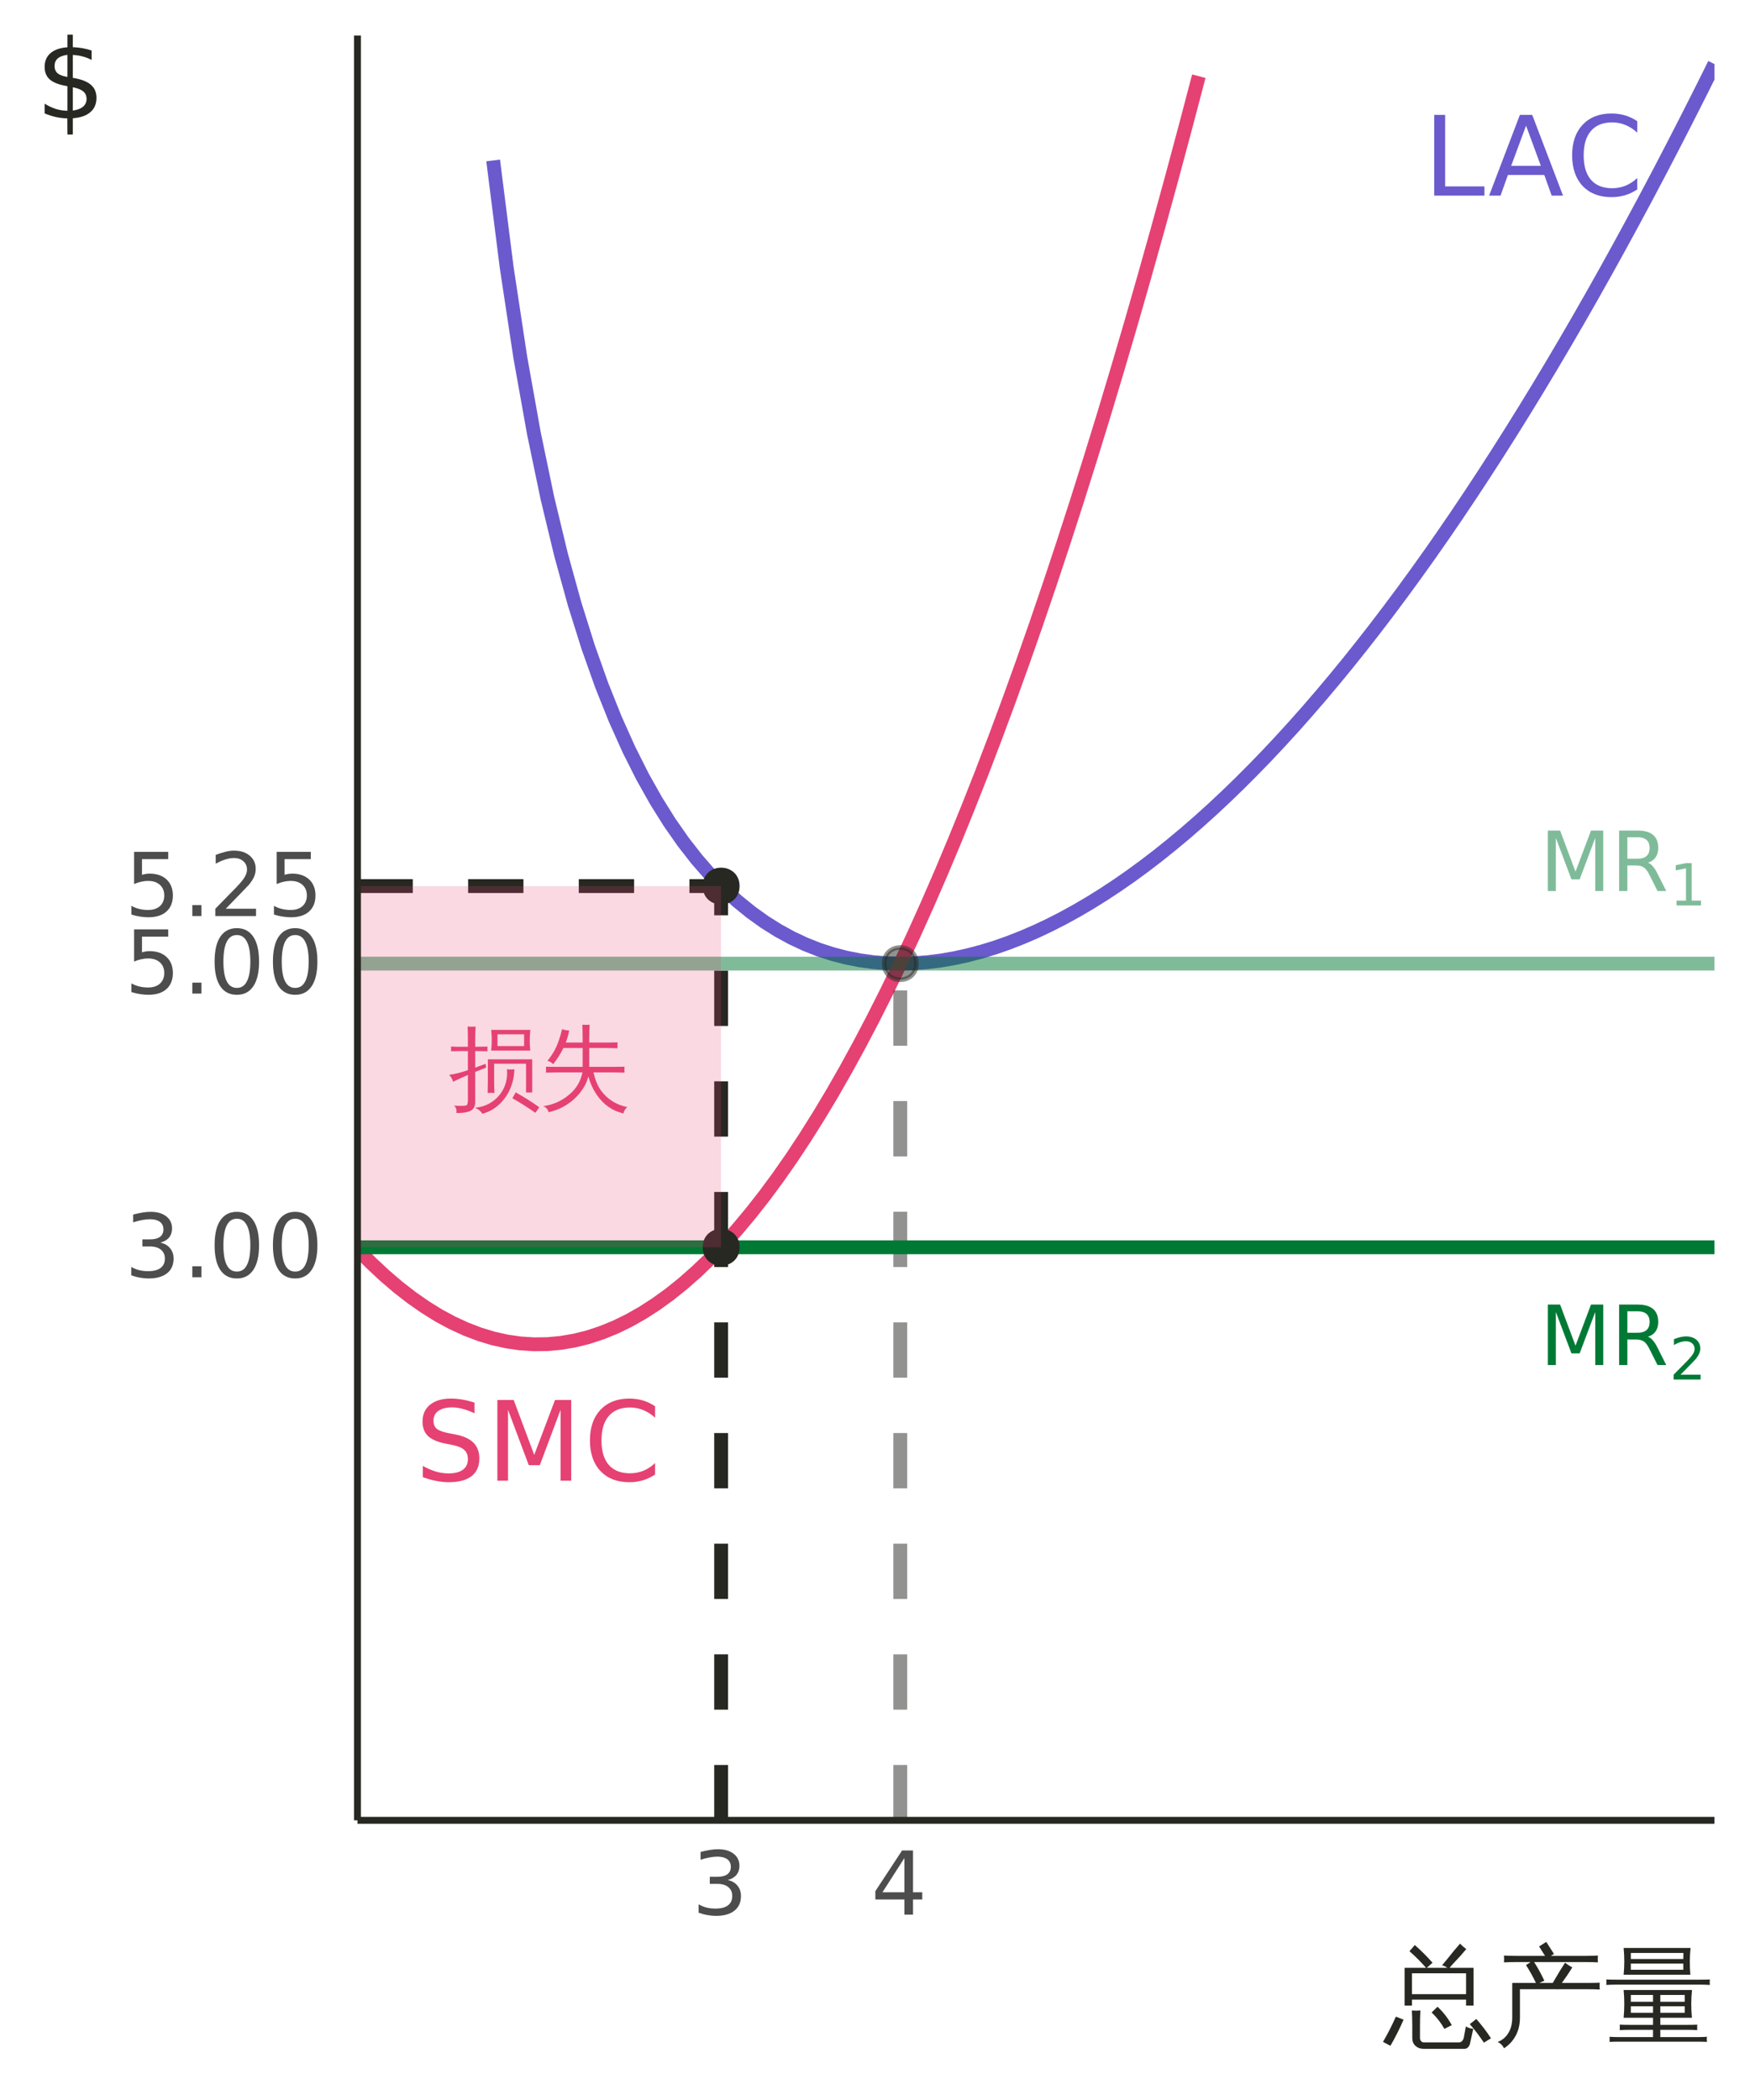 <?xml version="1.0" encoding="UTF-8"?>
<svg xmlns="http://www.w3.org/2000/svg" xmlns:xlink="http://www.w3.org/1999/xlink" width="270" height="324" viewBox="0 0 270 324">
<defs>
<g>
<g id="glyph-0-0">
<path d="M 0.844 3.016 L 0.844 -12.047 L 9.391 -12.047 L 9.391 3.016 Z M 1.812 2.062 L 8.438 2.062 L 8.438 -11.078 L 1.812 -11.078 Z M 1.812 2.062 "/>
</g>
<g id="glyph-0-1">
<path d="M 1.672 -12.453 L 3.359 -12.453 L 3.359 -1.422 L 9.422 -1.422 L 9.422 0 L 1.672 0 Z M 1.672 -12.453 "/>
</g>
<g id="glyph-0-2">
<path d="M 5.844 -10.797 L 3.547 -4.594 L 8.125 -4.594 Z M 4.891 -12.453 L 6.797 -12.453 L 11.547 0 L 9.797 0 L 8.656 -3.188 L 3.047 -3.188 L 1.906 0 L 0.141 0 Z M 4.891 -12.453 "/>
</g>
<g id="glyph-0-3">
<path d="M 11 -11.484 L 11 -9.719 C 10.438 -10.238 9.832 -10.629 9.188 -10.891 C 8.539 -11.16 7.859 -11.297 7.141 -11.297 C 5.711 -11.297 4.617 -10.859 3.859 -9.984 C 3.109 -9.117 2.734 -7.863 2.734 -6.219 C 2.734 -4.57 3.109 -3.312 3.859 -2.438 C 4.617 -1.57 5.711 -1.141 7.141 -1.141 C 7.859 -1.141 8.539 -1.27 9.188 -1.531 C 9.832 -1.789 10.438 -2.188 11 -2.719 L 11 -0.953 C 10.406 -0.555 9.781 -0.258 9.125 -0.062 C 8.469 0.133 7.77 0.234 7.031 0.234 C 5.156 0.234 3.672 -0.336 2.578 -1.484 C 1.492 -2.641 0.953 -4.219 0.953 -6.219 C 0.953 -8.219 1.492 -9.789 2.578 -10.938 C 3.672 -12.094 5.156 -12.672 7.031 -12.672 C 7.781 -12.672 8.484 -12.57 9.141 -12.375 C 9.797 -12.176 10.414 -11.879 11 -11.484 Z M 11 -11.484 "/>
</g>
<g id="glyph-0-4">
<path d="M 9.141 -12.047 L 9.141 -10.406 C 8.504 -10.707 7.898 -10.93 7.328 -11.078 C 6.766 -11.234 6.219 -11.312 5.688 -11.312 C 4.77 -11.312 4.062 -11.129 3.562 -10.766 C 3.062 -10.41 2.812 -9.906 2.812 -9.25 C 2.812 -8.707 2.977 -8.297 3.312 -8.016 C 3.645 -7.734 4.27 -7.504 5.188 -7.328 L 6.219 -7.125 C 7.469 -6.883 8.391 -6.461 8.984 -5.859 C 9.586 -5.254 9.891 -4.445 9.891 -3.438 C 9.891 -2.227 9.484 -1.312 8.672 -0.688 C 7.867 -0.07 6.688 0.234 5.125 0.234 C 4.531 0.234 3.898 0.164 3.234 0.031 C 2.578 -0.094 1.891 -0.285 1.172 -0.547 L 1.172 -2.281 C 1.859 -1.895 2.531 -1.602 3.188 -1.406 C 3.844 -1.219 4.488 -1.125 5.125 -1.125 C 6.082 -1.125 6.82 -1.312 7.344 -1.688 C 7.863 -2.07 8.125 -2.613 8.125 -3.312 C 8.125 -3.926 7.938 -4.406 7.562 -4.75 C 7.188 -5.094 6.57 -5.348 5.719 -5.516 L 4.688 -5.719 C 3.438 -5.969 2.531 -6.359 1.969 -6.891 C 1.406 -7.43 1.125 -8.176 1.125 -9.125 C 1.125 -10.227 1.508 -11.094 2.281 -11.719 C 3.062 -12.352 4.133 -12.672 5.5 -12.672 C 6.082 -12.672 6.676 -12.617 7.281 -12.516 C 7.883 -12.41 8.504 -12.254 9.141 -12.047 Z M 9.141 -12.047 "/>
</g>
<g id="glyph-0-5">
<path d="M 1.672 -12.453 L 4.188 -12.453 L 7.359 -3.984 L 10.562 -12.453 L 13.062 -12.453 L 13.062 0 L 11.422 0 L 11.422 -10.938 L 8.219 -2.391 L 6.516 -2.391 L 3.312 -10.938 L 3.312 0 L 1.672 0 Z M 1.672 -12.453 "/>
</g>
<g id="glyph-1-0">
<path d="M 0.641 2.266 L 0.641 -9.016 L 7.031 -9.016 L 7.031 2.266 Z M 1.359 1.547 L 6.328 1.547 L 6.328 -8.297 L 1.359 -8.297 Z M 1.359 1.547 "/>
</g>
<g id="glyph-1-1">
<path d="M 1.25 -9.328 L 3.141 -9.328 L 5.516 -2.984 L 7.906 -9.328 L 9.797 -9.328 L 9.797 0 L 8.562 0 L 8.562 -8.188 L 6.156 -1.797 L 4.891 -1.797 L 2.484 -8.188 L 2.484 0 L 1.25 0 Z M 1.25 -9.328 "/>
</g>
<g id="glyph-1-2">
<path d="M 5.688 -4.375 C 5.957 -4.281 6.219 -4.082 6.469 -3.781 C 6.727 -3.488 6.984 -3.078 7.234 -2.547 L 8.516 0 L 7.172 0 L 5.969 -2.391 C 5.664 -3.016 5.367 -3.426 5.078 -3.625 C 4.785 -3.832 4.391 -3.938 3.891 -3.938 L 2.516 -3.938 L 2.516 0 L 1.25 0 L 1.25 -9.328 L 4.109 -9.328 C 5.172 -9.328 5.961 -9.102 6.484 -8.656 C 7.016 -8.207 7.281 -7.535 7.281 -6.641 C 7.281 -6.055 7.141 -5.566 6.859 -5.172 C 6.586 -4.785 6.195 -4.52 5.688 -4.375 Z M 2.516 -8.297 L 2.516 -4.984 L 4.109 -4.984 C 4.711 -4.984 5.172 -5.125 5.484 -5.406 C 5.797 -5.688 5.953 -6.098 5.953 -6.641 C 5.953 -7.18 5.797 -7.594 5.484 -7.875 C 5.172 -8.156 4.711 -8.297 4.109 -8.297 Z M 2.516 -8.297 "/>
</g>
<g id="glyph-2-0">
<path d="M 0.453 1.578 L 0.453 -6.328 L 4.938 -6.328 L 4.938 1.578 Z M 0.953 1.094 L 4.438 1.094 L 4.438 -5.812 L 0.953 -5.812 Z M 0.953 1.094 "/>
</g>
<g id="glyph-2-1">
<path d="M 1.109 -0.75 L 2.562 -0.75 L 2.562 -5.734 L 0.984 -5.422 L 0.984 -6.219 L 2.547 -6.531 L 3.438 -6.531 L 3.438 -0.75 L 4.875 -0.75 L 4.875 0 L 1.109 0 Z M 1.109 -0.75 "/>
</g>
<g id="glyph-2-2">
<path d="M 1.719 -0.75 L 4.812 -0.75 L 4.812 0 L 0.656 0 L 0.656 -0.75 C 0.988 -1.094 1.445 -1.555 2.031 -2.141 C 2.613 -2.723 2.977 -3.102 3.125 -3.281 C 3.406 -3.594 3.602 -3.859 3.719 -4.078 C 3.832 -4.305 3.891 -4.523 3.891 -4.734 C 3.891 -5.078 3.766 -5.359 3.516 -5.578 C 3.273 -5.797 2.957 -5.906 2.562 -5.906 C 2.289 -5.906 2 -5.859 1.688 -5.766 C 1.375 -5.672 1.047 -5.523 0.703 -5.328 L 0.703 -6.219 C 1.055 -6.363 1.383 -6.473 1.688 -6.547 C 2 -6.617 2.285 -6.656 2.547 -6.656 C 3.223 -6.656 3.758 -6.484 4.156 -6.141 C 4.562 -5.805 4.766 -5.359 4.766 -4.797 C 4.766 -4.523 4.711 -4.27 4.609 -4.031 C 4.516 -3.789 4.336 -3.504 4.078 -3.172 C 4.004 -3.086 3.77 -2.844 3.375 -2.438 C 2.988 -2.031 2.438 -1.469 1.719 -0.75 Z M 1.719 -0.75 "/>
</g>
<g id="glyph-3-0">
<path d="M 0.469 0 L 0.469 -9.469 L 4.25 -9.469 L 4.25 0 Z M 0.938 -0.469 L 3.781 -0.469 L 3.781 -9 L 0.938 -9 Z M 0.938 -0.469 "/>
</g>
<g id="glyph-3-1">
<path d="M 10.359 -1.234 C 11.609 -0.535 12.82 0.227 14 1.062 L 13.391 1.922 C 12.242 1.109 11.062 0.359 9.844 -0.328 Z M 9 -4.797 C 9.383 -4.754 9.77 -4.754 10.156 -4.797 C 10.133 -3.754 9.922 -2.758 9.516 -1.812 C 9.117 -0.875 8.547 -0.055 7.797 0.641 C 7.047 1.336 6.188 1.812 5.219 2.062 C 4.938 1.633 4.551 1.328 4.062 1.141 C 5.125 1.047 6.051 0.707 6.844 0.125 C 7.633 -0.457 8.219 -1.18 8.594 -2.047 C 8.969 -2.922 9.102 -3.836 9 -4.797 Z M 6.062 -6.328 L 12.906 -6.328 L 12.906 -1.219 L 11.953 -1.219 L 11.953 -5.656 L 7.031 -5.656 L 7.031 -3.062 C 7.031 -2.414 7.047 -1.773 7.078 -1.141 C 6.723 -1.172 6.375 -1.172 6.031 -1.141 C 6.051 -1.773 6.062 -2.414 6.062 -3.062 Z M 6.578 -7.688 C 6.691 -8.758 6.691 -9.82 6.578 -10.875 L 12.625 -10.875 C 12.5 -9.82 12.492 -8.758 12.609 -7.688 Z M 7.547 -10.188 L 7.547 -8.375 L 11.656 -8.375 L 11.656 -10.188 Z M 0.078 -3.922 C 1.086 -4.086 2.055 -4.332 2.984 -4.656 L 2.984 -7.609 L 1.938 -7.609 C 1.414 -7.609 0.895 -7.598 0.375 -7.578 C 0.406 -7.805 0.406 -8.047 0.375 -8.297 C 0.895 -8.273 1.414 -8.266 1.938 -8.266 L 2.984 -8.266 L 2.984 -9.5 C 2.984 -10.125 2.969 -10.754 2.938 -11.391 C 3.352 -11.348 3.766 -11.348 4.172 -11.391 C 4.129 -10.754 4.109 -10.125 4.109 -9.5 L 4.109 -8.266 L 6.016 -8.297 C 5.984 -8.047 5.984 -7.805 6.016 -7.578 L 4.109 -7.609 L 4.109 -5.047 L 5.703 -5.641 L 5.812 -5.062 L 4.109 -4.391 L 4.109 0.25 C 4.117 1.039 3.77 1.539 3.062 1.75 C 2.477 1.914 1.859 1.977 1.203 1.938 C 1.285 1.445 1.16 1.07 0.828 0.812 C 1.16 0.832 1.539 0.844 1.969 0.844 C 2.395 0.852 2.672 0.816 2.797 0.734 C 2.922 0.648 2.984 0.367 2.984 -0.109 L 2.984 -3.922 L 2.281 -3.609 L 0.688 -2.875 C 0.594 -3.301 0.391 -3.648 0.078 -3.922 Z M 0.078 -3.922 "/>
</g>
<g id="glyph-3-2">
<path d="M 2.703 -4.312 C 2.141 -4.312 1.578 -4.301 1.016 -4.281 C 1.047 -4.582 1.047 -4.883 1.016 -5.188 C 1.578 -5.176 2.141 -5.172 2.703 -5.172 L 6.688 -5.172 L 6.688 -8.078 L 3.719 -8.078 C 3.312 -7.242 2.785 -6.41 2.141 -5.578 C 1.898 -5.848 1.602 -6.02 1.25 -6.094 C 2.031 -7.039 2.609 -8.066 2.984 -9.172 C 3.191 -9.766 3.367 -10.367 3.516 -10.984 C 3.867 -10.867 4.234 -10.797 4.609 -10.766 C 4.492 -10.141 4.316 -9.523 4.078 -8.922 L 6.688 -8.922 L 6.688 -9.609 C 6.688 -10.305 6.672 -10.992 6.641 -11.672 C 7.004 -11.641 7.379 -11.641 7.766 -11.672 C 7.723 -10.992 7.703 -10.305 7.703 -9.609 L 7.703 -8.922 L 10.391 -8.922 C 10.953 -8.922 11.516 -8.93 12.078 -8.953 C 12.047 -8.648 12.047 -8.348 12.078 -8.047 C 11.516 -8.066 10.953 -8.078 10.391 -8.078 L 7.703 -8.078 L 7.703 -5.172 L 11.453 -5.172 C 12.016 -5.172 12.582 -5.176 13.156 -5.188 C 13.125 -4.883 13.125 -4.582 13.156 -4.281 C 12.582 -4.301 12.016 -4.312 11.453 -4.312 L 8.359 -4.312 C 8.629 -3.145 9.008 -2.223 9.5 -1.547 C 9.988 -0.867 10.578 -0.312 11.266 0.125 C 11.961 0.57 12.734 0.875 13.578 1.031 C 13.266 1.289 13.066 1.617 12.984 2.016 C 11.273 1.629 9.891 0.656 8.828 -0.906 C 8.266 -1.738 7.844 -2.672 7.562 -3.703 C 7.457 -3.254 7.297 -2.816 7.078 -2.391 C 6.648 -1.578 6.078 -0.844 5.359 -0.188 C 4.234 0.82 2.926 1.492 1.438 1.828 C 1.312 1.367 1.031 1.055 0.594 0.891 C 2.156 0.691 3.523 0.07 4.703 -0.969 C 5.734 -1.844 6.383 -2.957 6.656 -4.312 Z M 2.703 -4.312 "/>
</g>
<g id="glyph-4-0">
<path d="M 0.672 2.406 L 0.672 -9.578 L 7.469 -9.578 L 7.469 2.406 Z M 1.438 1.641 L 6.719 1.641 L 6.719 -8.828 L 1.438 -8.828 Z M 1.438 1.641 "/>
</g>
<g id="glyph-4-1">
<path d="M 5.516 -5.344 C 6.16 -5.207 6.66 -4.922 7.016 -4.484 C 7.379 -4.055 7.562 -3.52 7.562 -2.875 C 7.562 -1.895 7.223 -1.141 6.547 -0.609 C 5.879 -0.078 4.926 0.188 3.688 0.188 C 3.27 0.188 2.836 0.145 2.391 0.062 C 1.953 -0.008 1.5 -0.129 1.031 -0.297 L 1.031 -1.594 C 1.406 -1.375 1.812 -1.207 2.25 -1.094 C 2.695 -0.988 3.16 -0.938 3.641 -0.938 C 4.484 -0.938 5.125 -1.102 5.562 -1.438 C 6 -1.77 6.219 -2.25 6.219 -2.875 C 6.219 -3.457 6.016 -3.914 5.609 -4.25 C 5.203 -4.582 4.633 -4.75 3.906 -4.75 L 2.75 -4.75 L 2.75 -5.844 L 3.953 -5.844 C 4.609 -5.844 5.113 -5.973 5.469 -6.234 C 5.82 -6.504 6 -6.883 6 -7.375 C 6 -7.883 5.816 -8.273 5.453 -8.547 C 5.086 -8.816 4.57 -8.953 3.906 -8.953 C 3.539 -8.953 3.145 -8.91 2.719 -8.828 C 2.301 -8.754 1.836 -8.633 1.328 -8.469 L 1.328 -9.672 C 1.836 -9.805 2.316 -9.91 2.766 -9.984 C 3.211 -10.055 3.629 -10.094 4.016 -10.094 C 5.035 -10.094 5.844 -9.859 6.438 -9.391 C 7.031 -8.93 7.328 -8.305 7.328 -7.516 C 7.328 -6.973 7.172 -6.508 6.859 -6.125 C 6.547 -5.75 6.098 -5.488 5.516 -5.344 Z M 5.516 -5.344 "/>
</g>
<g id="glyph-4-2">
<path d="M 1.453 -1.688 L 2.859 -1.688 L 2.859 0 L 1.453 0 Z M 1.453 -1.688 "/>
</g>
<g id="glyph-4-3">
<path d="M 4.328 -9.031 C 3.629 -9.031 3.109 -8.688 2.766 -8 C 2.422 -7.32 2.25 -6.301 2.25 -4.938 C 2.25 -3.582 2.422 -2.566 2.766 -1.891 C 3.109 -1.211 3.629 -0.875 4.328 -0.875 C 5.016 -0.875 5.531 -1.211 5.875 -1.891 C 6.227 -2.566 6.406 -3.582 6.406 -4.938 C 6.406 -6.301 6.227 -7.32 5.875 -8 C 5.531 -8.688 5.016 -9.031 4.328 -9.031 Z M 4.328 -10.094 C 5.43 -10.094 6.273 -9.648 6.859 -8.766 C 7.453 -7.891 7.75 -6.613 7.75 -4.938 C 7.75 -3.27 7.453 -2 6.859 -1.125 C 6.273 -0.25 5.43 0.188 4.328 0.188 C 3.211 0.188 2.359 -0.25 1.766 -1.125 C 1.18 -2 0.891 -3.27 0.891 -4.938 C 0.891 -6.613 1.18 -7.891 1.766 -8.766 C 2.359 -9.648 3.211 -10.094 4.328 -10.094 Z M 4.328 -10.094 "/>
</g>
<g id="glyph-4-4">
<path d="M 1.469 -9.906 L 6.734 -9.906 L 6.734 -8.781 L 2.688 -8.781 L 2.688 -6.359 C 2.883 -6.422 3.082 -6.469 3.281 -6.5 C 3.477 -6.531 3.672 -6.547 3.859 -6.547 C 4.961 -6.547 5.836 -6.242 6.484 -5.641 C 7.129 -5.035 7.453 -4.211 7.453 -3.172 C 7.453 -2.109 7.117 -1.281 6.453 -0.688 C 5.797 -0.102 4.863 0.188 3.656 0.188 C 3.238 0.188 2.812 0.148 2.375 0.078 C 1.945 0.016 1.504 -0.086 1.047 -0.234 L 1.047 -1.578 C 1.441 -1.359 1.852 -1.195 2.281 -1.094 C 2.707 -0.988 3.156 -0.938 3.625 -0.938 C 4.395 -0.938 5.004 -1.133 5.453 -1.531 C 5.898 -1.938 6.125 -2.484 6.125 -3.172 C 6.125 -3.867 5.898 -4.414 5.453 -4.812 C 5.004 -5.219 4.395 -5.422 3.625 -5.422 C 3.27 -5.422 2.914 -5.379 2.562 -5.297 C 2.207 -5.223 1.844 -5.102 1.469 -4.938 Z M 1.469 -9.906 "/>
</g>
<g id="glyph-4-5">
<path d="M 2.609 -1.125 L 7.281 -1.125 L 7.281 0 L 1 0 L 1 -1.125 C 1.508 -1.656 2.203 -2.363 3.078 -3.25 C 3.953 -4.133 4.504 -4.707 4.734 -4.969 C 5.16 -5.445 5.457 -5.852 5.625 -6.188 C 5.801 -6.52 5.891 -6.848 5.891 -7.172 C 5.891 -7.703 5.703 -8.129 5.328 -8.453 C 4.961 -8.785 4.484 -8.953 3.891 -8.953 C 3.473 -8.953 3.031 -8.879 2.562 -8.734 C 2.094 -8.586 1.594 -8.367 1.062 -8.078 L 1.062 -9.438 C 1.602 -9.645 2.109 -9.805 2.578 -9.922 C 3.047 -10.035 3.473 -10.094 3.859 -10.094 C 4.891 -10.094 5.707 -9.832 6.312 -9.312 C 6.926 -8.801 7.234 -8.117 7.234 -7.266 C 7.234 -6.859 7.156 -6.473 7 -6.109 C 6.852 -5.742 6.578 -5.312 6.172 -4.812 C 6.055 -4.688 5.703 -4.316 5.109 -3.703 C 4.523 -3.086 3.691 -2.227 2.609 -1.125 Z M 2.609 -1.125 "/>
</g>
<g id="glyph-4-6">
<path d="M 5.141 -8.734 L 1.75 -3.453 L 5.141 -3.453 Z M 4.781 -9.906 L 6.469 -9.906 L 6.469 -3.453 L 7.891 -3.453 L 7.891 -2.344 L 6.469 -2.344 L 6.469 0 L 5.141 0 L 5.141 -2.344 L 0.656 -2.344 L 0.656 -3.625 Z M 4.781 -9.906 "/>
</g>
<g id="glyph-5-0">
<path d="M 0.562 0 L 0.562 -11.328 L 5.078 -11.328 L 5.078 0 Z M 1.125 -0.562 L 4.516 -0.562 L 4.516 -10.766 L 1.125 -10.766 Z M 1.125 -0.562 "/>
</g>
<g id="glyph-5-1">
<path d="M 4.328 -4.453 L 3.188 -4.453 L 3.188 -10.281 L 6.5 -10.281 C 5.707 -11.195 4.852 -12.051 3.938 -12.844 L 4.766 -13.797 C 5.734 -12.941 6.645 -12.031 7.5 -11.062 L 6.609 -10.281 L 9.766 -10.281 C 9.523 -10.477 9.258 -10.609 8.969 -10.672 L 9.75 -11.609 C 10.414 -12.441 10.758 -12.867 10.781 -12.891 L 11.75 -14.016 C 12.039 -13.703 12.359 -13.422 12.703 -13.172 L 11.734 -12.047 L 10.625 -10.859 L 10.125 -10.281 L 13.828 -10.281 L 13.828 -4.453 L 12.672 -4.453 L 12.672 -5.375 L 4.328 -5.375 Z M 12.672 -9.438 L 4.328 -9.438 L 4.328 -6.219 L 12.672 -6.219 Z M 15.422 1.266 C 14.754 0.254 14.031 -0.695 13.25 -1.594 L 14.25 -2.391 C 15.07 -1.461 15.828 -0.469 16.516 0.594 Z M 9.328 -0.859 C 8.797 -1.816 8.141 -2.66 7.359 -3.391 L 8.266 -4.281 C 9.141 -3.469 9.875 -2.52 10.469 -1.438 Z M 12.641 -1.234 C 12.953 -1.035 13.332 -0.914 13.781 -0.875 L 13.297 1.328 C 13.254 1.578 13.156 1.785 13 1.953 C 12.844 2.129 12.656 2.219 12.438 2.219 L 6.125 2.219 C 5.625 2.219 5.207 2.066 4.875 1.766 C 4.539 1.461 4.375 1.055 4.375 0.547 L 4.375 -1.391 C 4.375 -2.172 4.352 -2.941 4.312 -3.703 C 4.75 -3.66 5.188 -3.66 5.625 -3.703 C 5.582 -2.941 5.562 -2.172 5.562 -1.391 L 5.562 0.547 C 5.562 0.723 5.613 0.879 5.719 1.016 C 5.832 1.148 5.973 1.219 6.141 1.219 L 11.594 1.219 C 11.781 1.219 11.938 1.145 12.062 1 C 12.195 0.863 12.285 0.691 12.328 0.484 Z M -0.141 1.141 C 0.586 -0.109 1.25 -1.406 1.844 -2.75 L 3.031 -2.281 C 2.426 -0.883 1.75 0.457 1 1.75 Z M -0.141 1.141 "/>
</g>
<g id="glyph-5-2">
<path d="M 2.797 -2.609 L 2.797 -7.953 L 6.453 -7.953 C 6.004 -8.898 5.492 -9.816 4.922 -10.703 L 5.625 -11.172 L 3.453 -11.172 C 2.805 -11.172 2.16 -11.156 1.516 -11.125 C 1.555 -11.477 1.555 -11.828 1.516 -12.172 C 2.16 -12.141 2.805 -12.125 3.453 -12.125 L 7.859 -12.125 L 6.938 -13.578 L 8.047 -14.281 L 9.234 -12.422 L 8.766 -12.125 L 14.094 -12.125 C 14.738 -12.125 15.379 -12.141 16.016 -12.172 C 15.984 -11.828 15.984 -11.477 16.016 -11.125 C 15.379 -11.156 14.738 -11.172 14.094 -11.172 L 6.172 -11.172 C 6.766 -10.242 7.289 -9.285 7.75 -8.297 L 6.984 -7.953 L 9.047 -7.953 L 10.156 -9.828 L 10.953 -11.078 C 11.297 -10.797 11.664 -10.555 12.062 -10.359 C 11.812 -9.941 11.547 -9.523 11.266 -9.109 L 10.453 -7.953 L 14.359 -7.953 C 15.016 -7.953 15.66 -7.961 16.297 -7.984 C 16.266 -7.641 16.266 -7.289 16.297 -6.938 C 15.66 -6.969 15.016 -6.984 14.359 -6.984 L 9.844 -6.984 L 9.797 -6.922 C 9.773 -6.941 9.75 -6.961 9.719 -6.984 L 3.984 -6.984 L 3.984 -2.609 C 3.984 -1.523 3.758 -0.582 3.312 0.219 C 2.863 1.031 2.27 1.664 1.531 2.125 C 1.32 1.688 0.992 1.363 0.547 1.156 C 1.242 0.895 1.789 0.441 2.188 -0.203 C 2.594 -0.848 2.797 -1.648 2.797 -2.609 Z M 2.797 -2.609 "/>
</g>
<g id="glyph-5-3">
<path d="M 15.844 0.359 C 15.801 0.617 15.801 0.879 15.844 1.141 C 15.363 1.117 14.883 1.109 14.406 1.109 L 2.219 1.109 C 1.75 1.109 1.281 1.117 0.812 1.141 C 0.832 0.879 0.832 0.617 0.812 0.359 C 1.281 0.391 1.75 0.406 2.219 0.406 L 7.516 0.406 L 7.516 -0.719 L 3.938 -0.719 C 3.414 -0.719 2.895 -0.703 2.375 -0.672 C 2.406 -0.953 2.406 -1.234 2.375 -1.516 C 2.895 -1.492 3.414 -1.484 3.938 -1.484 L 7.516 -1.484 L 7.516 -2.578 L 2.984 -2.578 C 3.117 -4.004 3.117 -5.43 2.984 -6.859 L 13.531 -6.859 C 13.383 -5.43 13.379 -4.004 13.516 -2.578 L 8.641 -2.578 L 8.641 -1.484 L 12.797 -1.484 C 13.316 -1.484 13.832 -1.492 14.344 -1.516 C 14.32 -1.234 14.32 -0.953 14.344 -0.672 C 13.832 -0.703 13.316 -0.719 12.797 -0.719 L 8.641 -0.719 L 8.641 0.406 L 14.406 0.406 C 14.883 0.406 15.363 0.391 15.844 0.359 Z M 16.281 -8.484 C 16.258 -8.203 16.258 -7.922 16.281 -7.641 C 15.77 -7.672 15.258 -7.688 14.75 -7.688 L 1.859 -7.688 C 1.336 -7.688 0.82 -7.672 0.312 -7.641 C 0.332 -7.922 0.332 -8.203 0.312 -8.484 C 0.832 -8.461 1.348 -8.453 1.859 -8.453 L 14.75 -8.453 C 15.25 -8.453 15.758 -8.461 16.281 -8.484 Z M 2.984 -9.219 C 3.117 -10.602 3.117 -11.977 2.984 -13.344 L 13.312 -13.344 C 13.164 -11.977 13.156 -10.602 13.281 -9.219 Z M 8.641 -5.047 L 12.406 -5.047 L 12.406 -6.094 L 8.641 -6.094 Z M 7.516 -5.047 L 7.516 -6.094 L 4.094 -6.094 L 4.094 -5.047 Z M 8.641 -4.344 L 8.641 -3.344 L 12.406 -3.344 L 12.406 -4.344 Z M 7.516 -4.344 L 4.094 -4.344 L 4.094 -3.344 L 7.516 -3.344 Z M 4.094 -12.578 L 4.094 -11.641 L 12.188 -11.641 L 12.203 -12.578 Z M 4.094 -10.938 L 4.094 -9.984 L 12.188 -9.984 L 12.188 -10.938 Z M 4.094 -10.938 "/>
</g>
<g id="glyph-6-0">
<path d="M 0.844 3 L 0.844 -11.984 L 9.344 -11.984 L 9.344 3 Z M 1.797 2.062 L 8.406 2.062 L 8.406 -11.031 L 1.797 -11.031 Z M 1.797 2.062 "/>
</g>
<g id="glyph-6-1">
<path d="M 5.75 2.5 L 4.922 2.5 L 4.906 0 C 4.32 -0.008 3.738 -0.078 3.156 -0.203 C 2.582 -0.328 2 -0.516 1.406 -0.766 L 1.406 -2.266 C 1.977 -1.91 2.551 -1.641 3.125 -1.453 C 3.707 -1.273 4.305 -1.18 4.922 -1.172 L 4.922 -4.969 C 3.691 -5.164 2.797 -5.5 2.234 -5.969 C 1.68 -6.445 1.406 -7.102 1.406 -7.938 C 1.406 -8.832 1.707 -9.539 2.312 -10.062 C 2.914 -10.582 3.785 -10.883 4.922 -10.969 L 4.922 -12.922 L 5.75 -12.922 L 5.75 -10.984 C 6.258 -10.961 6.754 -10.91 7.234 -10.828 C 7.711 -10.742 8.188 -10.625 8.656 -10.469 L 8.656 -9.016 C 8.188 -9.254 7.711 -9.438 7.234 -9.562 C 6.754 -9.688 6.258 -9.758 5.75 -9.781 L 5.75 -6.25 C 7 -6.051 7.922 -5.703 8.516 -5.203 C 9.109 -4.703 9.406 -4.02 9.406 -3.156 C 9.406 -2.227 9.086 -1.492 8.453 -0.953 C 7.828 -0.41 6.926 -0.098 5.75 -0.016 Z M 4.922 -6.391 L 4.922 -9.797 C 4.273 -9.723 3.781 -9.539 3.438 -9.25 C 3.102 -8.957 2.938 -8.566 2.938 -8.078 C 2.938 -7.598 3.094 -7.223 3.406 -6.953 C 3.719 -6.691 4.223 -6.504 4.922 -6.391 Z M 5.75 -4.797 L 5.75 -1.203 C 6.445 -1.297 6.973 -1.492 7.328 -1.797 C 7.691 -2.109 7.875 -2.508 7.875 -3 C 7.875 -3.488 7.703 -3.875 7.359 -4.156 C 7.016 -4.445 6.477 -4.66 5.75 -4.797 Z M 5.75 -4.797 "/>
</g>
</g>
<clipPath id="clip-0">
<path clip-rule="nonzero" d="M 75 8 L 264.523 8 L 264.523 150 L 75 150 Z M 75 8 "/>
</clipPath>
<clipPath id="clip-1">
<path clip-rule="nonzero" d="M 55.152 10 L 187 10 L 187 209 L 55.152 209 Z M 55.152 10 "/>
</clipPath>
<clipPath id="clip-2">
<path clip-rule="nonzero" d="M 55.152 147 L 264.523 147 L 264.523 150 L 55.152 150 Z M 55.152 147 "/>
</clipPath>
<clipPath id="clip-3">
<path clip-rule="nonzero" d="M 137 147 L 140 147 L 140 280.852 L 137 280.852 Z M 137 147 "/>
</clipPath>
<clipPath id="clip-4">
<path clip-rule="nonzero" d="M 55.152 191 L 264.523 191 L 264.523 194 L 55.152 194 Z M 55.152 191 "/>
</clipPath>
<clipPath id="clip-5">
<path clip-rule="nonzero" d="M 110 191 L 113 191 L 113 280.852 L 110 280.852 Z M 110 191 "/>
</clipPath>
<clipPath id="clip-6">
<path clip-rule="nonzero" d="M 55.152 135 L 113 135 L 113 138 L 55.152 138 Z M 55.152 135 "/>
</clipPath>
<clipPath id="clip-7">
<path clip-rule="nonzero" d="M 55.152 136 L 112 136 L 112 193 L 55.152 193 Z M 55.152 136 "/>
</clipPath>
</defs>
<rect x="-27" y="-32.4" width="324" height="388.8" fill="rgb(100%, 100%, 100%)" fill-opacity="1"/>
<g clip-path="url(#clip-0)">
<path fill="none" stroke-width="2.134" stroke-linecap="butt" stroke-linejoin="round" stroke="rgb(41.569%, 35.294%, 80.392%)" stroke-opacity="1" stroke-miterlimit="10" d="M 76.086 24.754 L 78.18 41.301 L 80.273 55.121 L 82.367 66.828 L 84.461 76.871 L 86.555 85.566 L 88.648 93.156 L 90.742 99.828 L 92.836 105.727 L 94.93 110.961 L 97.023 115.629 L 99.117 119.797 L 101.211 123.527 L 103.305 126.875 L 105.398 129.875 L 107.492 132.562 L 109.586 134.973 L 111.68 137.125 L 113.773 139.043 L 115.867 140.742 L 117.961 142.246 L 120.055 143.562 L 122.148 144.707 L 124.242 145.688 L 126.336 146.516 L 128.43 147.195 L 130.523 147.742 L 132.617 148.156 L 134.711 148.445 L 136.805 148.617 L 138.898 148.672 L 140.992 148.617 L 143.086 148.457 L 145.18 148.195 L 147.273 147.832 L 149.367 147.371 L 151.461 146.82 L 153.555 146.176 L 155.648 145.441 L 157.742 144.621 L 159.836 143.715 L 161.93 142.727 L 164.023 141.656 L 166.117 140.504 L 168.211 139.277 L 170.305 137.969 L 172.398 136.586 L 174.492 135.129 L 176.586 133.598 L 178.68 131.992 L 180.773 130.312 L 182.867 128.566 L 184.961 126.746 L 187.055 124.855 L 189.148 122.898 L 191.242 120.871 L 193.336 118.773 L 195.43 116.613 L 197.523 114.383 L 199.617 112.09 L 201.711 109.727 L 203.805 107.301 L 205.898 104.809 L 207.992 102.254 L 210.086 99.633 L 212.18 96.949 L 214.273 94.199 L 216.367 91.391 L 218.461 88.516 L 220.555 85.582 L 222.648 82.582 L 224.742 79.523 L 226.832 76.402 L 228.926 73.219 L 231.02 69.973 L 233.113 66.668 L 235.207 63.301 L 237.301 59.875 L 239.395 56.387 L 241.488 52.84 L 243.582 49.234 L 245.676 45.566 L 247.77 41.836 L 249.863 38.051 L 251.957 34.203 L 254.051 30.301 L 256.145 26.336 L 258.238 22.309 L 260.332 18.227 L 262.426 14.086 L 264.52 9.887 "/>
</g>
<g fill="rgb(41.569%, 35.294%, 80.392%)" fill-opacity="1">
<use xlink:href="#glyph-0-1" x="219.605" y="30.182"/>
<use xlink:href="#glyph-0-2" x="229.605" y="30.182"/>
<use xlink:href="#glyph-0-3" x="241.605" y="30.182"/>
</g>
<g clip-path="url(#clip-1)">
<path fill="none" stroke-width="2.134" stroke-linecap="butt" stroke-linejoin="round" stroke="rgb(90.196%, 25.49%, 45.098%)" stroke-opacity="1" stroke-miterlimit="10" d="M 55.152 192.73 L 57.246 194.852 L 59.34 196.805 L 61.434 198.598 L 63.527 200.223 L 65.621 201.68 L 67.711 202.977 L 69.805 204.105 L 71.898 205.066 L 73.992 205.867 L 76.086 206.5 L 78.18 206.969 L 80.273 207.27 L 82.367 207.406 L 84.461 207.379 L 86.555 207.188 L 88.648 206.828 L 90.742 206.309 L 92.836 205.617 L 94.93 204.766 L 97.023 203.746 L 99.117 202.562 L 101.211 201.211 L 103.305 199.699 L 105.398 198.02 L 107.492 196.172 L 109.586 194.164 L 111.68 191.988 L 113.773 189.648 L 115.867 187.141 L 117.961 184.469 L 120.055 181.633 L 122.148 178.633 L 124.242 175.465 L 126.336 172.133 L 128.43 168.637 L 130.523 164.973 L 132.617 161.145 L 134.711 157.152 L 136.805 152.996 L 138.898 148.672 L 140.992 144.184 L 143.086 139.531 L 145.18 134.711 L 147.273 129.727 L 149.367 124.578 L 151.461 119.262 L 153.555 113.781 L 155.648 108.137 L 157.742 102.328 L 159.836 96.352 L 161.93 90.211 L 164.023 83.906 L 166.117 77.434 L 168.211 70.797 L 170.305 63.996 L 172.398 57.027 L 174.492 49.898 L 176.586 42.598 L 178.68 35.137 L 180.773 27.508 L 182.867 19.715 L 184.961 11.758 "/>
</g>
<g fill="rgb(90.196%, 25.49%, 45.098%)" fill-opacity="1">
<use xlink:href="#glyph-0-4" x="64.066" y="228.451"/>
<use xlink:href="#glyph-0-5" x="75.066" y="228.451"/>
<use xlink:href="#glyph-0-3" x="90.066" y="228.451"/>
</g>
<g clip-path="url(#clip-2)">
<path fill="none" stroke-width="2.134" stroke-linecap="butt" stroke-linejoin="round" stroke="rgb(0%, 47.451%, 20.784%)" stroke-opacity="0.502" stroke-miterlimit="10" d="M 55.152 148.672 L 264.52 148.672 "/>
</g>
<g fill="rgb(0%, 47.451%, 20.784%)" fill-opacity="0.502">
<use xlink:href="#glyph-1-1" x="237.562" y="137.471"/>
</g>
<g fill="rgb(0%, 47.451%, 20.784%)" fill-opacity="0.502">
<use xlink:href="#glyph-1-2" x="248.562" y="137.471"/>
</g>
<g fill="rgb(0%, 47.451%, 20.784%)" fill-opacity="0.502">
<use xlink:href="#glyph-2-1" x="257.562" y="139.705"/>
</g>
<path fill-rule="nonzero" fill="rgb(15.294%, 15.686%, 13.333%)" fill-opacity="0.502" stroke-width="0.709" stroke-linecap="round" stroke-linejoin="round" stroke="rgb(15.294%, 15.686%, 13.333%)" stroke-opacity="0.502" stroke-miterlimit="10" d="M 141.387 148.672 C 141.387 151.988 136.41 151.988 136.41 148.672 C 136.41 145.355 141.387 145.355 141.387 148.672 "/>
<g clip-path="url(#clip-3)">
<path fill="none" stroke-width="2.134" stroke-linecap="butt" stroke-linejoin="round" stroke="rgb(15.294%, 15.686%, 13.333%)" stroke-opacity="0.502" stroke-dasharray="8.536 8.536" stroke-miterlimit="10" d="M 138.898 280.848 L 138.898 148.672 "/>
</g>
<g clip-path="url(#clip-4)">
<path fill="none" stroke-width="2.134" stroke-linecap="butt" stroke-linejoin="round" stroke="rgb(0%, 47.451%, 20.784%)" stroke-opacity="1" stroke-miterlimit="10" d="M 55.152 192.438 L 264.52 192.438 "/>
</g>
<g fill="rgb(0%, 47.451%, 20.784%)" fill-opacity="1">
<use xlink:href="#glyph-1-1" x="237.562" y="210.607"/>
</g>
<g fill="rgb(0%, 47.451%, 20.784%)" fill-opacity="1">
<use xlink:href="#glyph-1-2" x="248.562" y="210.607"/>
</g>
<g fill="rgb(0%, 47.451%, 20.784%)" fill-opacity="1">
<use xlink:href="#glyph-2-2" x="257.562" y="212.842"/>
</g>
<path fill-rule="nonzero" fill="rgb(15.294%, 15.686%, 13.333%)" fill-opacity="1" stroke-width="0.709" stroke-linecap="round" stroke-linejoin="round" stroke="rgb(15.294%, 15.686%, 13.333%)" stroke-opacity="1" stroke-miterlimit="10" d="M 113.75 192.438 C 113.75 195.754 108.77 195.754 108.77 192.438 C 108.77 189.121 113.75 189.121 113.75 192.438 "/>
<g clip-path="url(#clip-5)">
<path fill="none" stroke-width="2.134" stroke-linecap="butt" stroke-linejoin="round" stroke="rgb(15.294%, 15.686%, 13.333%)" stroke-opacity="1" stroke-dasharray="8.536 8.536" stroke-miterlimit="10" d="M 111.258 280.848 L 111.258 192.438 "/>
</g>
<path fill-rule="nonzero" fill="rgb(15.294%, 15.686%, 13.333%)" fill-opacity="1" stroke-width="0.709" stroke-linecap="round" stroke-linejoin="round" stroke="rgb(15.294%, 15.686%, 13.333%)" stroke-opacity="1" stroke-miterlimit="10" d="M 113.75 136.711 C 113.75 140.027 108.77 140.027 108.77 136.711 C 108.77 133.395 113.75 133.395 113.75 136.711 "/>
<path fill="none" stroke-width="2.134" stroke-linecap="butt" stroke-linejoin="round" stroke="rgb(15.294%, 15.686%, 13.333%)" stroke-opacity="1" stroke-dasharray="8.536 8.536" stroke-miterlimit="10" d="M 111.258 192.438 L 111.258 136.711 "/>
<g clip-path="url(#clip-6)">
<path fill="none" stroke-width="2.134" stroke-linecap="butt" stroke-linejoin="round" stroke="rgb(15.294%, 15.686%, 13.333%)" stroke-opacity="1" stroke-dasharray="8.536 8.536" stroke-miterlimit="10" d="M 55.152 136.711 L 111.258 136.711 "/>
</g>
<g clip-path="url(#clip-7)">
<path fill-rule="nonzero" fill="rgb(90.196%, 25.49%, 45.098%)" fill-opacity="0.2" d="M 55.152 136.711 L 111.234 136.711 L 111.234 192.438 L 55.152 192.438 Z M 55.152 136.711 "/>
</g>
<g fill="rgb(90.196%, 25.49%, 45.098%)" fill-opacity="1">
<use xlink:href="#glyph-3-1" x="69.207" y="169.771"/>
<use xlink:href="#glyph-3-2" x="83.207" y="169.771"/>
</g>
<path fill="none" stroke-width="1.067" stroke-linecap="butt" stroke-linejoin="round" stroke="rgb(15.294%, 15.686%, 13.333%)" stroke-opacity="1" stroke-miterlimit="10" d="M 55.152 280.848 L 55.152 5.48 "/>
<g fill="rgb(30.196%, 30.196%, 30.196%)" fill-opacity="1">
<use xlink:href="#glyph-4-1" x="19.219" y="197.061"/>
<use xlink:href="#glyph-4-2" x="28.219" y="197.061"/>
<use xlink:href="#glyph-4-3" x="32.219" y="197.061"/>
<use xlink:href="#glyph-4-3" x="41.219" y="197.061"/>
</g>
<g fill="rgb(30.196%, 30.196%, 30.196%)" fill-opacity="1">
<use xlink:href="#glyph-4-4" x="19.219" y="153.295"/>
<use xlink:href="#glyph-4-2" x="28.219" y="153.295"/>
<use xlink:href="#glyph-4-3" x="32.219" y="153.295"/>
<use xlink:href="#glyph-4-3" x="41.219" y="153.295"/>
</g>
<g fill="rgb(30.196%, 30.196%, 30.196%)" fill-opacity="1">
<use xlink:href="#glyph-4-4" x="19.219" y="141.334"/>
<use xlink:href="#glyph-4-2" x="28.219" y="141.334"/>
<use xlink:href="#glyph-4-5" x="32.219" y="141.334"/>
<use xlink:href="#glyph-4-4" x="41.219" y="141.334"/>
</g>
<path fill="none" stroke-width="1.067" stroke-linecap="butt" stroke-linejoin="round" stroke="rgb(15.294%, 15.686%, 13.333%)" stroke-opacity="1" stroke-miterlimit="10" d="M 55.152 280.848 L 264.52 280.848 "/>
<g fill="rgb(30.196%, 30.196%, 30.196%)" fill-opacity="1">
<use xlink:href="#glyph-4-1" x="106.758" y="295.404"/>
</g>
<g fill="rgb(30.196%, 30.196%, 30.196%)" fill-opacity="1">
<use xlink:href="#glyph-4-6" x="134.398" y="295.404"/>
</g>
<g fill="rgb(15.294%, 15.686%, 13.333%)" fill-opacity="1">
<use xlink:href="#glyph-5-1" x="213.52" y="313.889"/>
<use xlink:href="#glyph-5-2" x="230.52" y="313.889"/>
<use xlink:href="#glyph-5-3" x="247.52" y="313.889"/>
</g>
<g fill="rgb(15.294%, 15.686%, 13.333%)" fill-opacity="1">
<use xlink:href="#glyph-6-1" x="5.48" y="18.261"/>
</g>
</svg>
